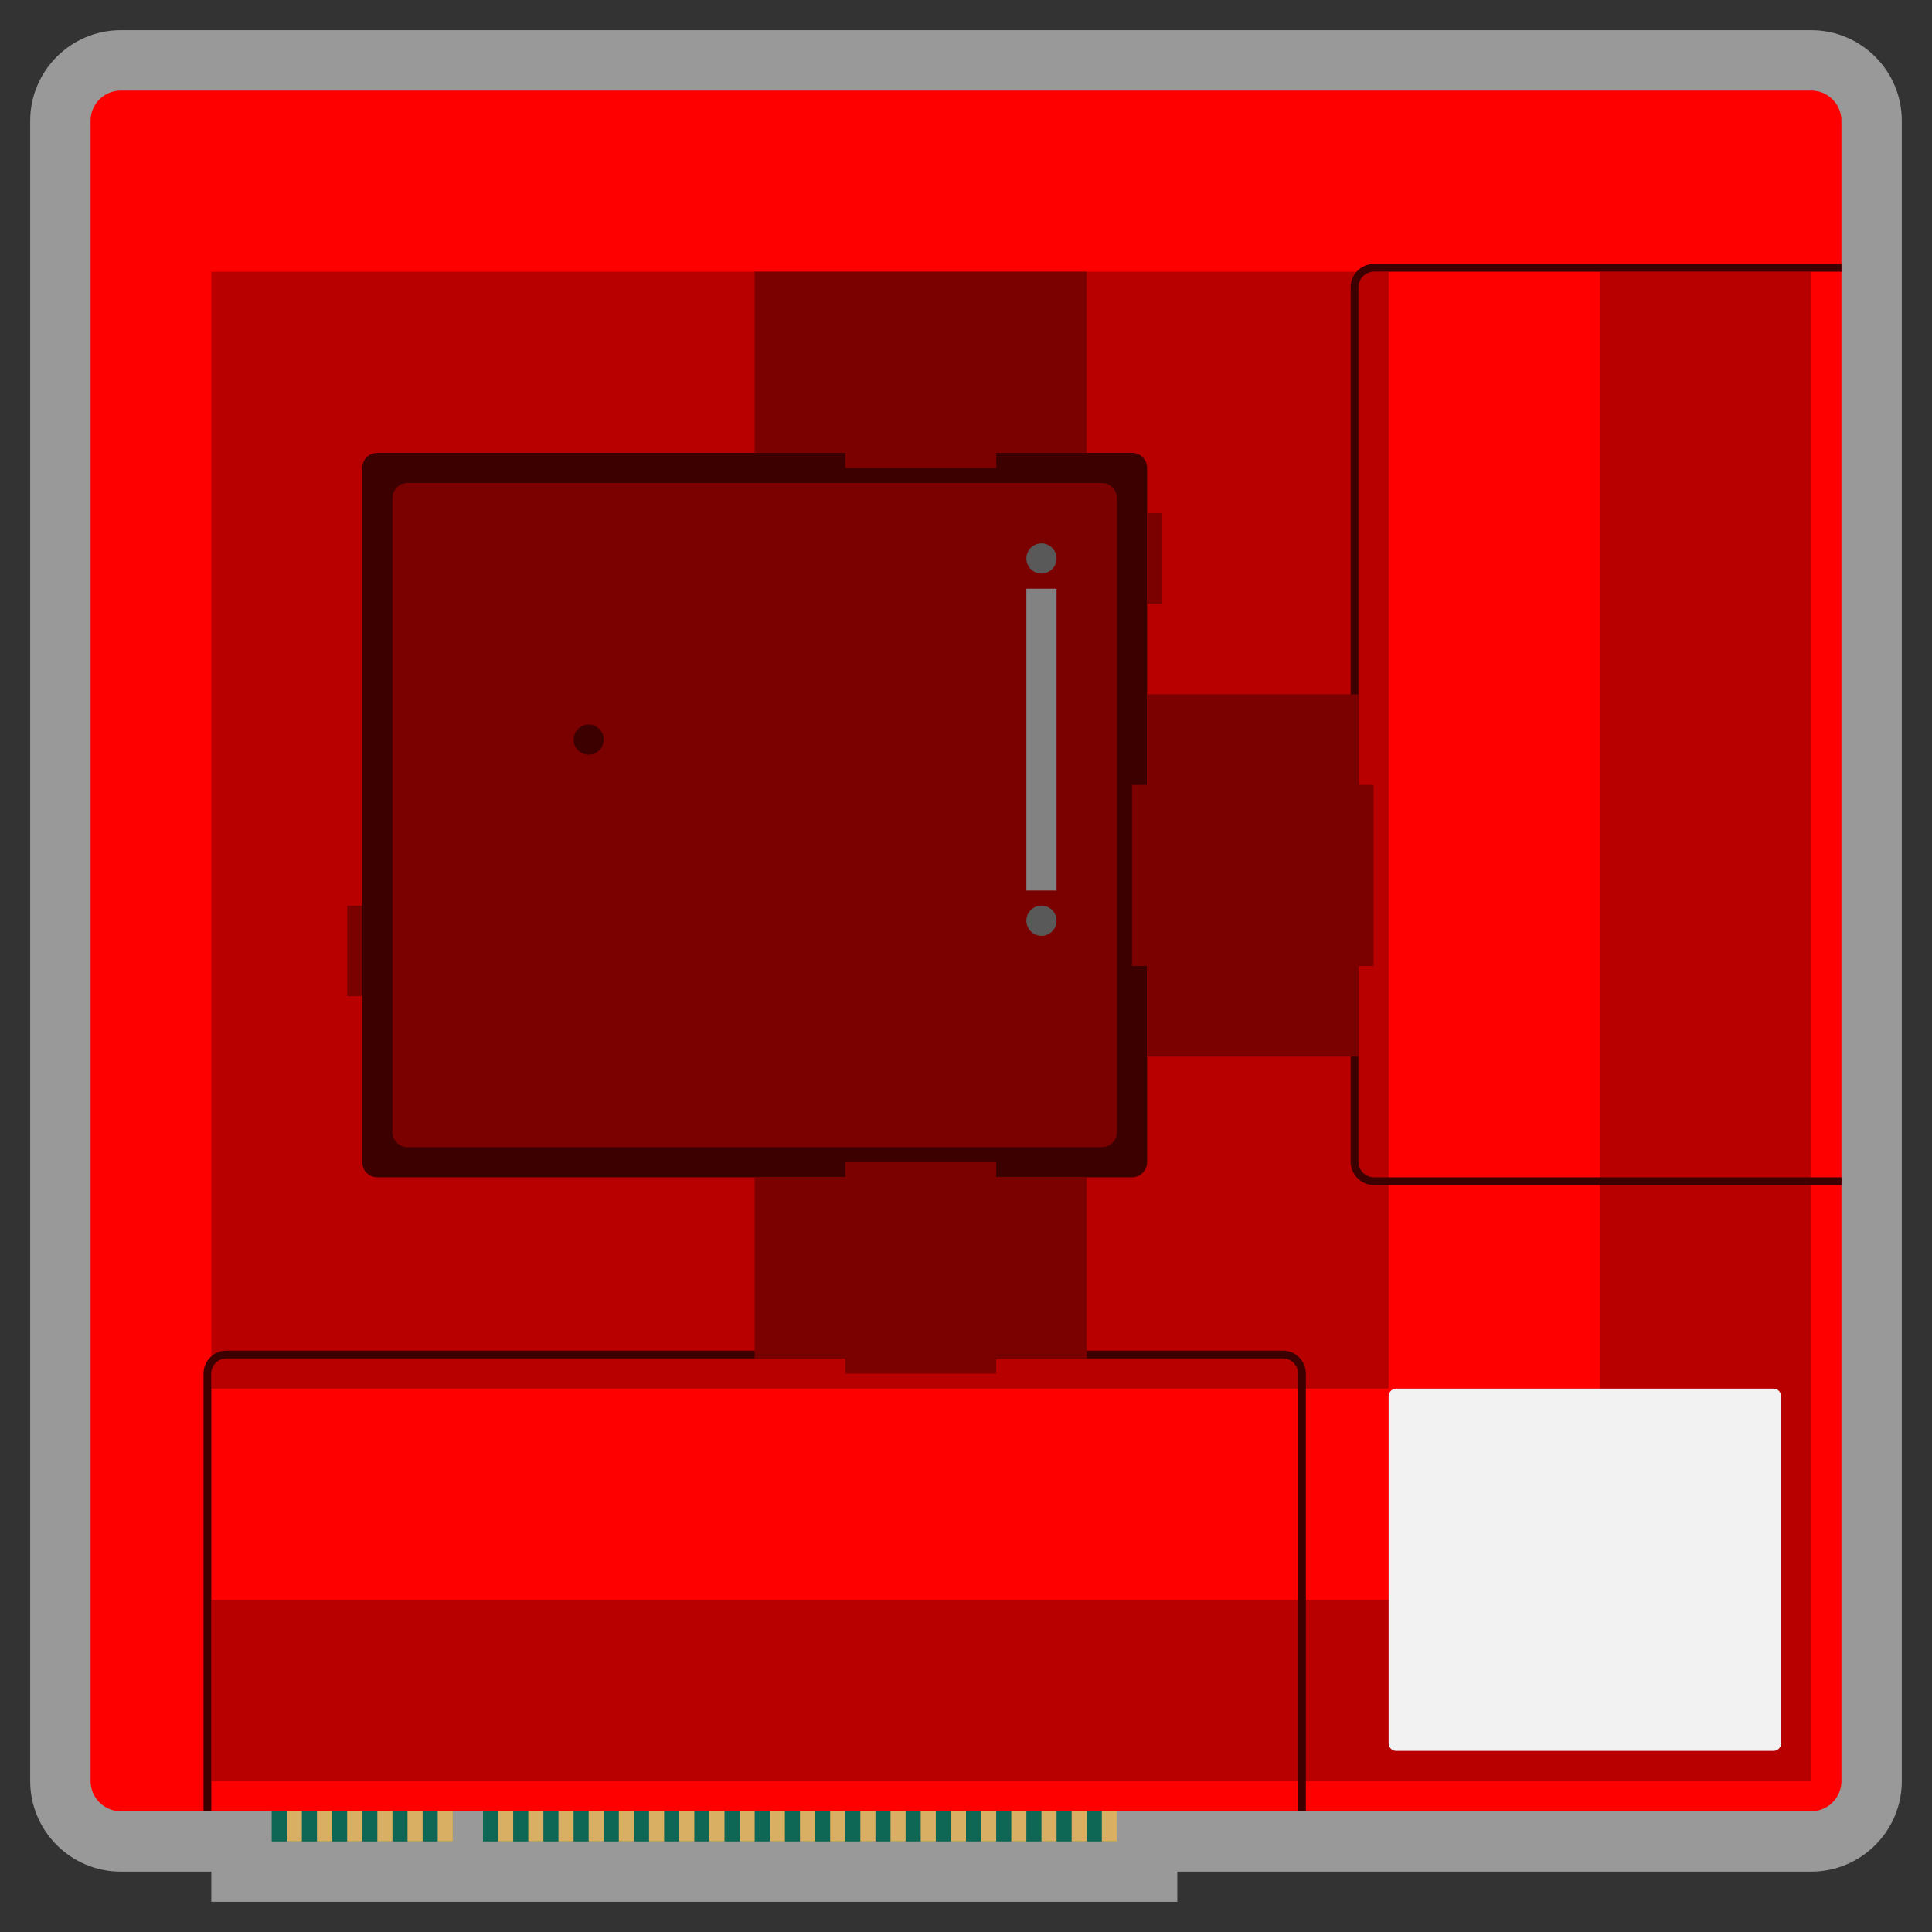 <?xml version="1.0" encoding="iso-8859-1"?>
<!-- Generator: Adobe Illustrator 28.0.0, SVG Export Plug-In . SVG Version: 6.00 Build 0)  -->
<svg version="1.1" id="Layer_1" xmlns="http://www.w3.org/2000/svg" xmlns:xlink="http://www.w3.org/1999/xlink" x="0px" y="0px"
	 viewBox="0 0 256 256" style="enable-background:new 0 0 256 256;" xml:space="preserve">
<rect x="0" y="0" width="256" height="256" fill="#333333" stroke="none"/>
<path style="opacity:0.5;fill:#FFFFFF;" d="M240,4H16C9.383,4,4,9.383,4,16v220c0,6.617,5.383,12,12,12h10.967H28v4h8h2h2h2h2h2h2h2
	h2h2h2h2h2h8h2h2h2h2h2h2h2h2h2h2h2h2h2h2h2h2h2h2h2h2h2h2h2h2h2h2h2h2h2h2h2h2h2h2h2h2h2h2h2h2h8v-4h16h1.033H240
	c6.617,0,12-5.383,12-12v-78.967V156V36v-1.033V16C252,9.383,246.617,4,240,4z"/>
<rect x="36" y="236" style="fill:#0E6654;" width="24" height="8"/>
<rect x="64" y="236" style="fill:#0E6654;" width="84" height="8"/>
<rect x="38" y="236" style="fill:#D9AF63;" width="2" height="8"/>
<rect x="42" y="236" style="fill:#D9AF63;" width="2" height="8"/>
<rect x="46" y="236" style="fill:#D9AF63;" width="2" height="8"/>
<rect x="50" y="236" style="fill:#D9AF63;" width="2" height="8"/>
<rect x="54" y="236" style="fill:#D9AF63;" width="2" height="8"/>
<rect x="58" y="236" style="fill:#D9AF63;" width="2" height="8"/>
<rect x="66" y="236" style="fill:#D9AF63;" width="2" height="8"/>
<rect x="70" y="236" style="fill:#D9AF63;" width="2" height="8"/>
<rect x="74" y="236" style="fill:#D9AF63;" width="2" height="8"/>
<rect x="78" y="236" style="fill:#D9AF63;" width="2" height="8"/>
<rect x="82" y="236" style="fill:#D9AF63;" width="2" height="8"/>
<rect x="86" y="236" style="fill:#D9AF63;" width="2" height="8"/>
<rect x="90" y="236" style="fill:#D9AF63;" width="2" height="8"/>
<rect x="94" y="236" style="fill:#D9AF63;" width="2" height="8"/>
<rect x="98" y="236" style="fill:#D9AF63;" width="2" height="8"/>
<rect x="102" y="236" style="fill:#D9AF63;" width="2" height="8"/>
<rect x="106" y="236" style="fill:#D9AF63;" width="2" height="8"/>
<rect x="110" y="236" style="fill:#D9AF63;" width="2" height="8"/>
<rect x="114" y="236" style="fill:#D9AF63;" width="2" height="8"/>
<rect x="118" y="236" style="fill:#D9AF63;" width="2" height="8"/>
<rect x="122" y="236" style="fill:#D9AF63;" width="2" height="8"/>
<rect x="126" y="236" style="fill:#D9AF63;" width="2" height="8"/>
<rect x="130" y="236" style="fill:#D9AF63;" width="2" height="8"/>
<rect x="134" y="236" style="fill:#D9AF63;" width="2" height="8"/>
<rect x="138" y="236" style="fill:#D9AF63;" width="2" height="8"/>
<rect x="142" y="236" style="fill:#D9AF63;" width="2" height="8"/>
<rect x="146" y="236" style="fill:#D9AF63;" width="2" height="8"/>
<path style="fill:#FF0000;" d="M240,240H16c-2.209,0-4-1.791-4-4V16c0-2.209,1.791-4,4-4h224c2.209,0,4,1.791,4,4v220
	C244,238.209,242.209,240,240,240z"/>
<rect x="28" y="36" style="fill:#B80000;" width="156" height="148"/>
<path style="fill:#3D0000;" d="M50,60c-1.105,0-2,0.895-2,2v92c0,1.105,0.895,2,2,2h100c1.105,0,2-0.895,2-2V62c0-1.105-0.895-2-2-2
	H50z"/>
<path style="fill:#7B0000;" d="M148,150c0,1.105-0.895,2-2,2H54c-1.105,0-2-0.895-2-2V66c0-1.105,0.895-2,2-2h92
	c1.105,0,2,0.895,2,2V150z"/>
<rect x="136" y="78" style="fill:#828282;" width="4" height="40"/>
<circle style="fill:#595959;" cx="138" cy="74" r="2"/>
<circle style="fill:#595959;" cx="138" cy="122" r="2"/>
<circle style="fill:#3D0000;" cx="78" cy="98" r="2"/>
<polygon style="fill:#7B0000;" points="100,36 100,60 112,60 112,62 132,62 132,60 144,60 144,36 "/>
<rect x="46" y="120" style="fill:#7B0000;" width="2" height="12"/>
<rect x="152" y="68" style="fill:#7B0000;" width="2" height="12"/>
<polygon style="fill:#B80000;" points="212,36 212,212 28,212 28,236 212,236 236,236 240,236 240,36 "/>
<path style="fill:#F2F2F2;" d="M235,232h-50c-0.552,0-1-0.448-1-1v-46c0-0.552,0.448-1,1-1h50c0.552,0,1,0.448,1,1v46
	C236,231.552,235.552,232,235,232z"/>
<path style="fill:#3D0000;" d="M28,182c0-1.105,0.895-2,2-2h140c1.105,0,2,0.895,2,2v58h1.033v-58c0-1.672-1.361-3.033-3.033-3.033
	H30c-1.672,0-3.033,1.361-3.033,3.033v58H28V182z"/>
<path style="fill:#3D0000;" d="M244,156h-61.934c-1.141,0-2.066-0.925-2.066-2.066V38.066c0-1.141,0.925-2.066,2.066-2.066H244
	v-1.033h-61.934c-1.708,0-3.098,1.39-3.098,3.098v115.869c0,1.708,1.39,3.098,3.098,3.098H244V156z"/>
<polygon style="fill:#7B0000;" points="180,104 180,92 152,92 152,104 150,104 150,128 152,128 152,140 180,140 180,128 182,128 
	182,104 "/>
<polygon style="fill:#7B0000;" points="132,156 132,154 112,154 112,156 100,156 100,180 112,180 112,182 132,182 132,180 144,180 
	144,156 "/>
</svg>
